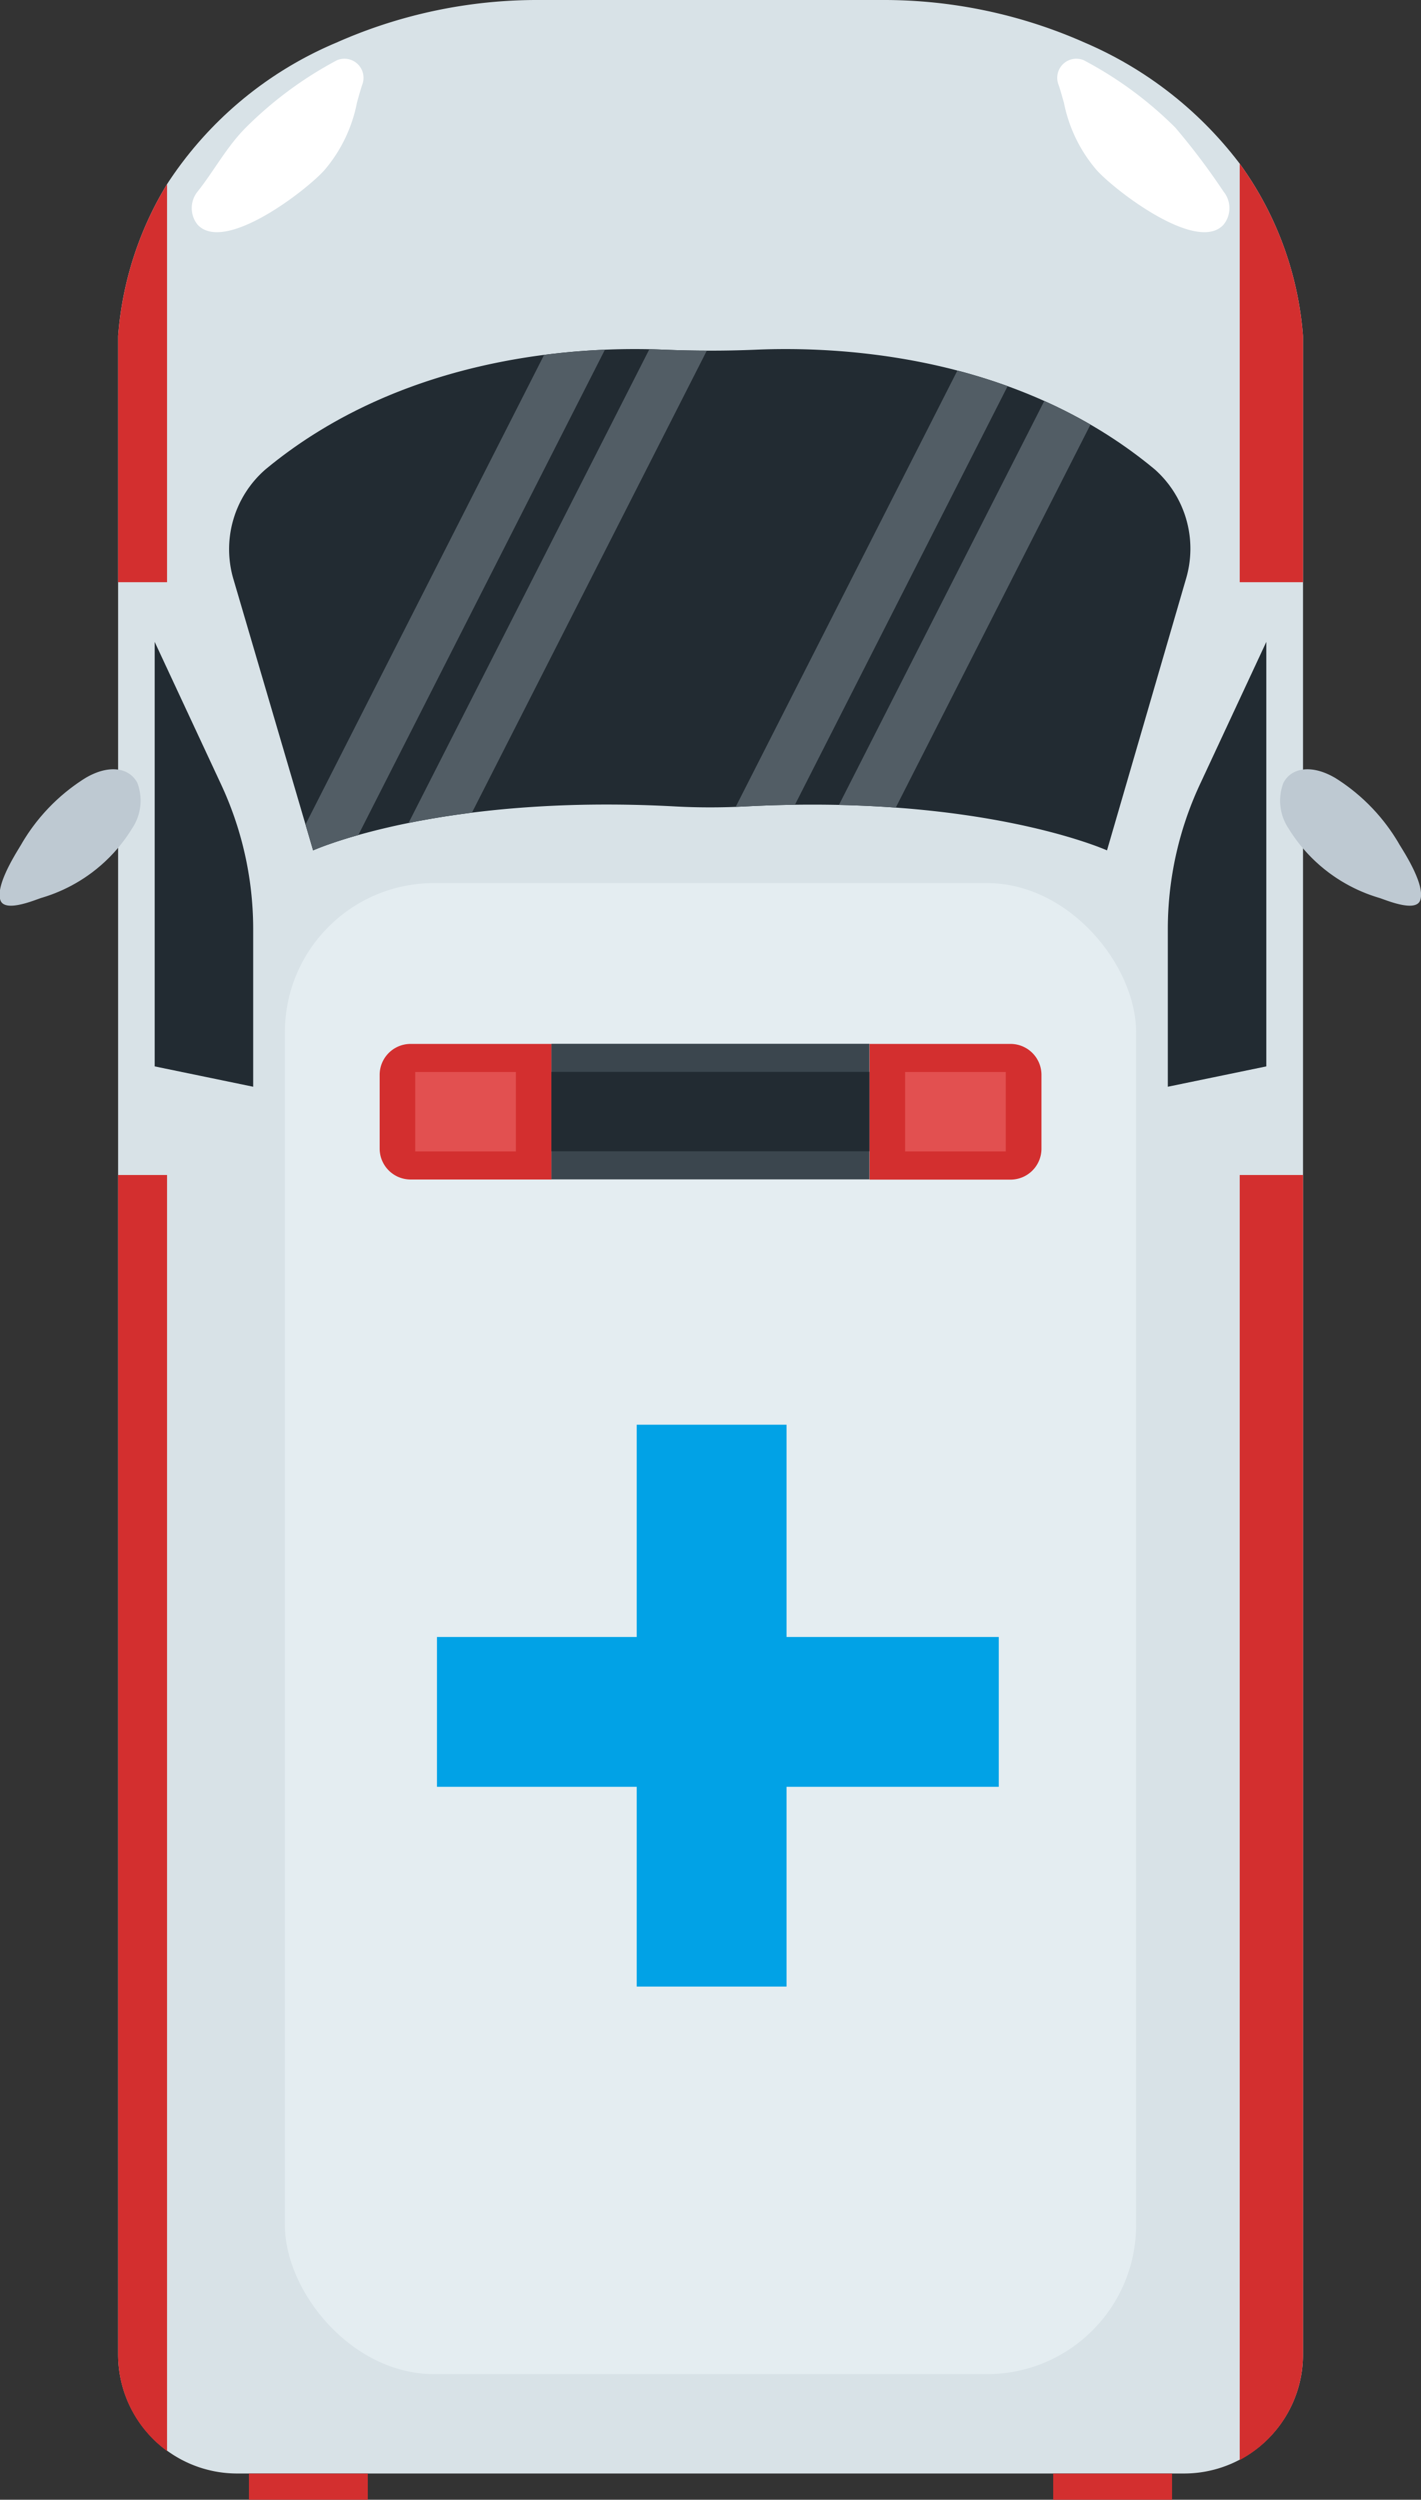<svg id="图层_1" data-name="图层 1" xmlns="http://www.w3.org/2000/svg" xmlns:xlink="http://www.w3.org/1999/xlink" viewBox="0 0 113.82 200.21"><rect x="0" y="0" width="113.82" height="200.21" fill="#333333" stroke="none"/><defs><style>.cls-1{fill:none;}.cls-2{fill:#d8e2e7;}.cls-3{fill:#222b32;}.cls-4{fill:#fff;}.cls-5{fill:#bec9d2;}.cls-6{clip-path:url(#clip-path);}.cls-7{fill:#525d65;}.cls-8{fill:#d32f2f;}.cls-9{fill:#e4edf1;}.cls-10{fill:#3b464e;}.cls-11{fill:#e25050;}.cls-12{fill:#01a2e6;}</style><clipPath id="clip-path" transform="translate(-44 0.11)"><path class="cls-1" d="M136.5,37.49c-11.13-9.26-25.39-9.88-32-9.59q-3.61.15-7.24,0c-6.57-.29-20.84.33-32,9.59a8.47,8.47,0,0,0-2.55,8.83L69.08,68s10.08-4.55,29-3.52a52.12,52.12,0,0,0,5.59,0c19-1,29,3.52,29,3.52l6.31-21.69A8.49,8.49,0,0,0,136.5,37.49Z"/></clipPath></defs><title>car_blue</title><path class="cls-2" d="M148.37,26.8V188.46a9.53,9.53,0,0,1-9.55,9.54H63a9.54,9.54,0,0,1-9.54-9.54V26.8a27.34,27.34,0,0,1,3.92-12.16A30.07,30.07,0,0,1,70.93,3.31,39.67,39.67,0,0,1,87.23-.11H114.6a39.71,39.71,0,0,1,16.3,3.42A30.75,30.75,0,0,1,143.3,13,27,27,0,0,1,148.37,26.8Z" transform="translate(-44 0.11)"/><path class="cls-3" d="M56.39,51.3v34l7.89,1.63V74.22a27.47,27.47,0,0,0-2.63-11.63Z" transform="translate(-44 0.11)"/><path class="cls-3" d="M145.43,51.3v34l-7.89,1.63V74.22a27.47,27.47,0,0,1,2.63-11.63Z" transform="translate(-44 0.11)"/><path class="cls-4" d="M59.83,17.89a2.11,2.11,0,0,1,0-2.66c1.29-1.62,2.34-3.6,3.86-5.12A30.62,30.62,0,0,1,71,4.71a1.53,1.53,0,0,1,2,2c-.16.51-.3,1-.41,1.41A11.78,11.78,0,0,1,70,13.5C68.6,15.09,62,20.22,59.83,17.89Z" transform="translate(-44 0.11)"/><path class="cls-4" d="M142,17.89a2.1,2.1,0,0,0,0-2.66,54.46,54.46,0,0,0-3.86-5.12,30.42,30.42,0,0,0-7.34-5.4,1.53,1.53,0,0,0-2,2c.17.51.3,1,.42,1.41a11.78,11.78,0,0,0,2.6,5.37C133.23,15.09,139.87,20.22,142,17.89Z" transform="translate(-44 0.11)"/><path class="cls-5" d="M55,62.59c-.63-1.2-2.25-1.52-4.17-.38a15.33,15.33,0,0,0-5.15,5.35c-.38.64-2.08,3.26-1.64,4.45.38,1,2.85-.08,3.29-.21a12.73,12.73,0,0,0,7.24-5.54A4,4,0,0,0,55,62.59Z" transform="translate(-44 0.11)"/><path class="cls-5" d="M146.8,62.59c.62-1.2,2.24-1.52,4.17-.38a15.31,15.31,0,0,1,5.14,5.35c.39.64,2.09,3.26,1.64,4.45-.38,1-2.84-.08-3.29-.21a12.76,12.76,0,0,1-7.24-5.54A4,4,0,0,1,146.8,62.59Z" transform="translate(-44 0.11)"/><path class="cls-3" d="M136.5,37.49c-11.13-9.26-25.39-9.88-32-9.59q-3.61.15-7.24,0c-6.57-.29-20.84.33-32,9.59a8.47,8.47,0,0,0-2.55,8.83L69.08,68s10.08-4.55,29-3.52a52.12,52.12,0,0,0,5.59,0c19-1,29,3.52,29,3.52l6.31-21.69A8.49,8.49,0,0,0,136.5,37.49Z" transform="translate(-44 0.11)"/><g class="cls-6"><polygon class="cls-7" points="27.05 70.13 22.39 70.13 44.84 25.95 49.5 25.95 27.05 70.13"/><polygon class="cls-7" points="35.24 70.13 30.58 70.13 53.04 25.95 57.7 25.95 35.24 70.13"/><polygon class="cls-7" points="60.79 70.13 56.13 70.13 78.58 25.95 83.24 25.95 60.79 70.13"/><polygon class="cls-7" points="68.98 70.13 64.32 70.13 86.78 25.95 91.44 25.95 68.98 70.13"/></g><path class="cls-8" d="M57.38,14.64V46.52H53.46V26.8A27.34,27.34,0,0,1,57.38,14.64Z" transform="translate(-44 0.11)"/><path class="cls-8" d="M57.38,94v102.2a9.53,9.53,0,0,1-3.92-7.71V94Z" transform="translate(-44 0.11)"/><path class="cls-8" d="M148.37,26.8V46.52H143.3V13A27,27,0,0,1,148.37,26.8Z" transform="translate(-44 0.11)"/><path class="cls-8" d="M148.37,94v94.49a9.56,9.56,0,0,1-5.07,8.43V94Z" transform="translate(-44 0.11)"/><rect class="cls-9" x="22.82" y="70.73" width="68.18" height="119.42" rx="11.94"/><path class="cls-8" d="M32.89,83.61H44.18a0,0,0,0,1,0,0V94.47a0,0,0,0,1,0,0H32.89A2.48,2.48,0,0,1,30.41,92v-5.9A2.48,2.48,0,0,1,32.89,83.61Z"/><rect class="cls-10" x="88.18" y="83.5" width="25.47" height="10.86" transform="translate(157.82 177.96) rotate(180)"/><rect class="cls-3" x="88.18" y="85.75" width="25.47" height="6.36" transform="translate(157.82 177.96) rotate(180)"/><rect class="cls-11" x="33.26" y="85.86" width="8.06" height="6.36"/><path class="cls-8" d="M69.65,83.61H80.94a2.48,2.48,0,0,1,2.48,2.48V92a2.48,2.48,0,0,1-2.48,2.48H69.65a0,0,0,0,1,0,0V83.61A0,0,0,0,1,69.65,83.61Z"/><rect class="cls-11" x="72.5" y="85.86" width="8.06" height="6.36"/><rect class="cls-8" x="19.94" y="198.12" width="9.52" height="2.09"/><rect class="cls-8" x="84.36" y="198.12" width="9.52" height="2.09"/><polygon class="cls-12" points="63 131.11 63 114.11 51 114.11 51 131.11 35 131.11 35 143.11 51 143.11 51 159.11 63 159.11 63 143.11 80 143.11 80 131.11 63 131.11"/></svg>